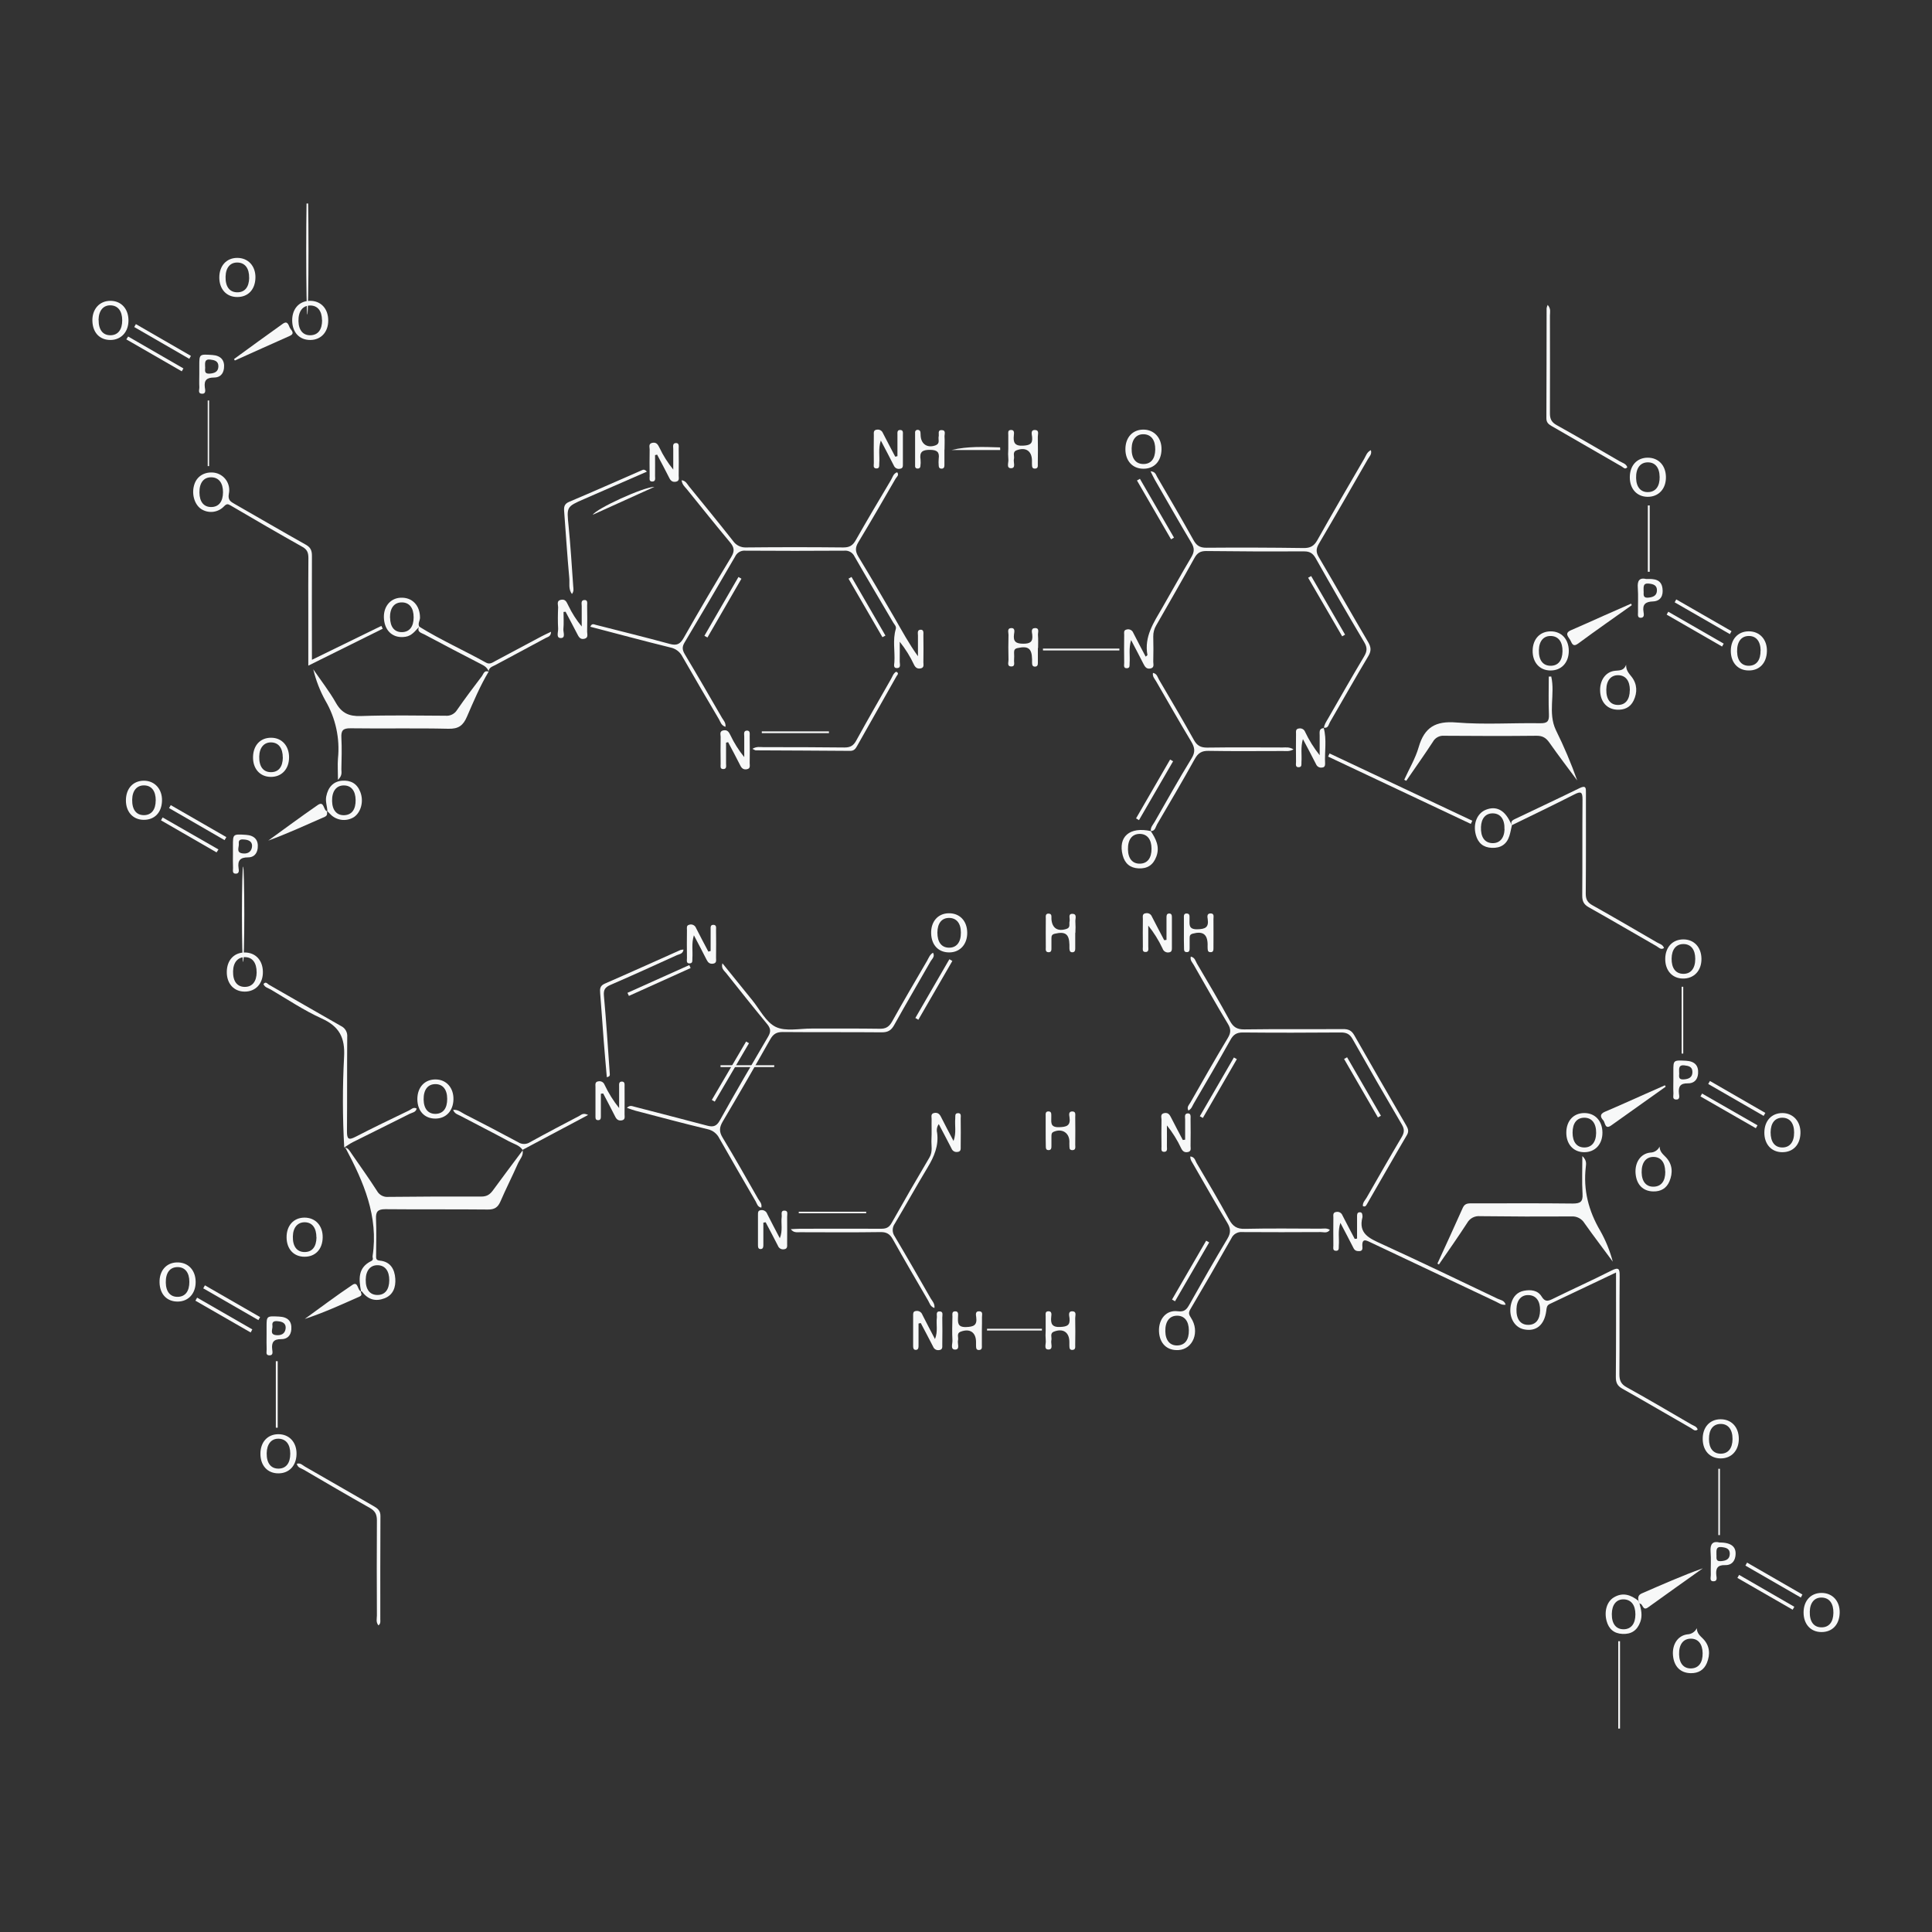 <svg width="921" height="921" viewBox="0 0 921 921" fill="none" xmlns="http://www.w3.org/2000/svg">
<rect x="0" y="0" width="921" height="921" fill="#333333" stroke="none"/>
<g clip-path="url(#clip0_1187_7841)">
<path d="M172.124 615.62C171.028 609.864 170.484 604.294 177.044 601.113C177.318 600.995 177.537 600.778 177.657 600.505C177.778 600.233 177.791 599.925 177.695 599.643C177.613 599.353 177.588 599.05 177.624 598.752C180.485 579.861 173.354 563.456 164.807 547.416C164.691 547.203 164.343 547.122 164.094 546.98C166.099 547.14 166.768 548.815 167.739 550.161C171.768 555.997 175.886 561.745 179.727 567.733C180.255 568.683 181.049 569.458 182.012 569.961C182.975 570.465 184.065 570.675 185.146 570.567C199.933 570.415 214.729 570.335 229.524 570.406C232.091 570.406 233.571 569.399 234.979 567.466C239.667 561.023 244.489 554.67 249.24 548.281L249.079 548.165C249.775 550.785 247.823 552.576 246.904 554.643C244.231 560.711 241.2 566.646 238.571 572.741C237.35 575.566 235.737 576.626 232.563 576.591C216.279 576.421 199.986 576.59 183.702 576.43C180.137 576.43 179.103 577.535 179.246 580.966C179.487 586.731 179.317 592.55 179.299 598.279C179.299 599.616 179.023 600.783 181.082 600.953C186.127 601.443 188.132 605.034 188.435 609.507C188.72 613.544 187.49 617.313 183.283 618.926C179.077 620.539 175.44 619.559 172.695 615.834C172.543 615.638 172.222 615.566 171.991 615.442L172.124 615.62ZM174.344 609.953C174.255 614.675 176.287 617.349 179.968 617.322C183.533 617.322 185.539 614.764 185.565 610.318C185.592 605.871 183.587 603.243 180.119 603.136C176.652 603.029 174.424 605.551 174.344 609.953Z" fill="#F7F8F8"/>
<path d="M345.847 346.495C343.762 345.782 343.468 344.178 342.763 342.93C336.899 332.986 331.043 323.032 325.312 313.008C324.753 311.905 323.953 310.942 322.969 310.192C321.986 309.442 320.846 308.924 319.634 308.677C306.906 305.54 294.25 302.128 281.406 298.777C282.137 296.995 283.126 297.645 284.08 297.886C295.819 300.889 307.584 303.767 319.278 306.957C322.558 307.848 324.18 307.153 325.882 304.168C333.268 291.17 340.844 278.279 348.61 265.495C350.33 262.661 349.983 260.888 348.022 258.536C341.097 250.222 334.332 241.766 327.522 233.336C326.542 232.115 325.178 231.09 324.928 228.934C326.934 229.166 327.602 230.796 328.494 231.901C335.526 240.509 342.558 249.126 349.439 257.859C350.132 258.877 351.076 259.698 352.18 260.243C353.284 260.788 354.511 261.038 355.741 260.969C371.19 260.808 386.618 260.808 402.026 260.969C404.958 260.969 406.482 260.077 407.926 257.547C413.399 247.887 419.085 238.344 424.754 228.8C425.53 227.481 425.868 225.717 427.695 225.129C428.783 226.546 427.41 227.348 426.92 228.203C421.064 238.326 415.235 248.467 409.165 258.5C407.632 261.022 407.695 262.858 409.165 265.326C415.083 275.074 420.85 284.93 426.555 294.776C430.013 300.746 433.257 306.833 437.598 312.83C437.598 309.568 437.598 306.307 437.598 303.028C437.598 301.949 437.116 300.274 438.819 300.185C440.521 300.096 440.174 301.807 440.182 302.858C440.254 307.162 440.245 311.457 440.182 315.761C440.182 316.831 440.646 318.274 438.908 318.622C437.411 318.925 436.448 318.345 435.744 316.928C433.917 312.998 431.621 309.303 428.907 305.924C428.907 309.096 428.97 312.268 428.907 315.431C428.907 316.581 429.629 318.532 427.508 318.488C425.726 318.488 426.296 316.706 426.358 315.672C426.697 310.415 425.467 305.086 427.027 299.873C427.41 298.599 426.35 297.699 425.77 296.719C419.629 286.248 413.399 275.823 407.365 265.299C406.942 264.382 406.243 263.62 405.366 263.12C404.488 262.619 403.476 262.406 402.472 262.51C386.743 262.617 371.018 262.617 355.295 262.51C354.291 262.415 353.282 262.636 352.409 263.142C351.536 263.649 350.844 264.416 350.429 265.335C342.484 279.04 334.448 292.703 326.319 306.325C325.053 308.445 325.276 309.889 326.47 311.921C332.478 321.954 338.334 332.077 344.189 342.218C344.885 343.403 346.07 344.463 345.847 346.495Z" fill="#F7F8F8"/>
<path d="M631.126 347.029C631.277 345.336 632.276 344.008 633.078 342.574C638.773 332.701 644.388 322.765 650.244 312.99C651.715 310.522 651.893 308.766 650.369 306.191C642.508 292.95 634.801 279.622 627.249 266.208C625.921 263.864 624.512 262.84 621.723 262.849C606.155 262.926 590.578 262.869 574.992 262.679C572.247 262.679 570.749 263.57 569.43 265.95C563.485 276.705 557.353 287.336 551.23 298.029C550.232 299.666 549.724 301.556 549.768 303.473C549.875 307.474 549.857 311.493 549.768 315.485C549.768 316.661 550.419 318.301 548.369 318.684C546.479 319.04 545.775 317.793 545.071 316.43C543.288 312.865 541.408 309.363 539.197 305.113C537.994 309.212 538.752 312.678 538.493 316.055C538.413 317.018 538.796 318.417 537.334 318.541C535.374 318.702 535.926 317 535.908 315.984C535.837 311.529 535.846 307.073 535.908 302.618C535.908 301.727 535.534 300.426 537.022 300.114C537.66 299.914 538.35 299.966 538.95 300.26C539.55 300.553 540.015 301.065 540.249 301.691C542.139 305.478 544.144 309.194 546.158 313.026C546.64 312.571 547.05 312.366 546.987 312.223C545.374 303.509 549.982 296.772 554.011 289.813C558.69 281.74 563.164 273.559 567.942 265.549C569.403 263.089 569.466 261.245 567.942 258.741C562.006 248.832 556.355 238.78 550.552 228.774C549.866 227.579 549.305 226.314 548.476 224.666C550.846 224.835 551.034 226.368 551.613 227.339C557.424 237.319 563.271 247.281 568.895 257.377C570.357 260.051 571.944 261.129 575.081 261.111C590.53 260.986 605.959 261.034 621.366 261.253C624.593 261.298 626.393 260.362 627.998 257.475C635.315 244.43 642.864 231.518 650.387 218.597C651.171 217.243 651.59 215.55 653.489 214.588C654.13 216.512 652.776 217.644 652.08 218.865C644.335 232.347 636.607 245.838 628.71 259.231C627.338 261.565 627.284 263.276 628.71 265.638C636.598 279.004 644.246 292.566 652.143 305.968C653.578 308.41 653.836 310.21 652.285 312.785C646.046 323.202 640.101 333.788 633.987 344.267C633.327 345.39 633.194 347.377 631.01 346.851L631.126 347.029Z" fill="#F7F8F8"/>
<path d="M685.229 602.352C689.275 593.503 693.375 584.681 697.314 575.788C698.357 573.418 700.193 573.659 702.11 573.659C717.966 573.659 733.831 573.543 749.696 573.739C753.315 573.739 754.643 572.955 754.411 569.132C754.073 563.474 754.322 557.771 754.322 551.114C756.524 553.199 756.105 554.91 755.962 556.309C754.688 567.27 757.281 577.241 762.843 586.713C765.46 591.346 767.47 596.297 768.824 601.443C764.367 595.348 759.723 589.324 755.356 583.131C754.718 582.066 753.797 581.2 752.695 580.627C751.594 580.054 750.355 579.798 749.117 579.887C734.589 579.983 720.061 579.941 705.532 579.763C704.305 579.645 703.07 579.89 701.98 580.466C700.891 581.043 699.994 581.926 699.4 583.006C695.06 589.698 690.487 596.203 685.941 602.779L685.229 602.352Z" fill="#F7F8F8"/>
<path d="M232.946 320.172C228.828 327.016 225.762 334.385 222.589 341.674C220.806 345.835 218.587 347.519 213.792 347.404C198.23 347.038 182.659 347.404 167.096 347.181C163.478 347.127 162.56 348.268 162.738 351.636C163.005 356.662 162.854 361.706 162.738 366.74C162.738 368.112 163.3 369.654 161.107 371.757C161.107 367.792 160.866 364.691 161.107 361.634C162.101 352.025 160.006 342.349 155.126 334.011C152.526 329.316 150.58 324.289 149.342 319.067C152.978 324.414 156.989 329.493 160.162 335.107C162.925 339.972 166.401 341.514 171.918 341.344C185.386 340.872 198.889 341.112 212.375 341.193C213.455 341.296 214.543 341.094 215.515 340.611C216.487 340.127 217.304 339.381 217.874 338.457C221.662 332.977 225.682 327.657 229.71 322.346C230.477 321.322 230.833 319.308 232.946 320.217V320.172Z" fill="#F7F8F8"/>
<path d="M739.491 322.507C741.425 330.901 737.78 339.821 741.701 348.045C745.563 355.839 748.959 363.855 751.871 372.051C747.415 366.054 742.887 360.119 738.6 354.015C737.004 351.743 735.373 350.718 732.459 350.745C717.788 350.906 703.108 350.852 688.428 350.745C687.355 350.654 686.278 350.877 685.329 351.386C684.379 351.895 683.598 352.67 683.081 353.614C678.972 359.906 674.622 366.027 670.371 372.22L669.408 371.712C671.752 366.535 674.756 361.536 676.307 356.136C679.043 346.717 684.329 343.599 694.267 344.418C707.52 345.506 720.925 344.561 734.268 344.775C737.7 344.828 738.52 343.777 738.386 340.533C738.127 334.536 738.314 328.521 738.314 322.516L739.491 322.507Z" fill="#F7F8F8"/>
<path d="M344.385 459.208C349.1 465.036 353.788 470.89 358.53 476.7C362.185 481.155 365.09 487.268 369.814 489.541C374.538 491.813 381.125 490.298 386.891 490.325C397.721 490.378 408.559 490.236 419.388 490.414C422.329 490.467 423.845 489.469 425.297 486.929C430.699 477.226 436.323 467.647 441.92 458.058C442.705 456.704 443.213 455.064 444.781 454.164C445.815 456.044 444.318 457.069 443.649 458.237C437.856 468.404 431.911 478.482 426.233 488.703C424.798 491.278 423.167 492.142 420.271 492.116C404.539 491.973 388.808 492.116 373.085 491.973C370.144 491.973 368.629 492.935 367.194 495.439C359.766 508.592 352.211 521.661 344.528 534.647C342.906 537.401 342.745 539.45 344.457 542.266C350.277 551.899 355.821 561.7 361.391 571.476C362.069 572.67 363.37 573.721 362.924 575.708C361.142 575.37 360.848 573.819 360.25 572.723C354.439 562.743 348.663 552.754 342.941 542.711C342.403 541.597 341.617 540.621 340.644 539.857C339.671 539.092 338.536 538.56 337.326 538.301C325.819 535.556 314.393 532.473 302.949 529.488C301.719 529.167 300.524 528.686 298.84 528.124C300.239 526.725 301.273 527.278 302.334 527.554C313.921 530.575 325.508 533.533 337.094 536.599C339.768 537.311 341.497 537.08 343.093 534.21C350.589 520.755 358.334 507.478 366.169 494.174C367.63 491.706 367.381 490.191 365.598 488.052C358.958 480.033 352.541 471.906 346.079 463.788C345.089 462.603 343.69 461.605 344.385 459.208Z" fill="#F7F8F8"/>
<path d="M649.692 574.96C649.505 573.302 650.789 572.144 651.529 570.852C657.037 561.219 662.545 551.578 668.205 542.034C669.488 539.878 669.586 538.301 668.258 536.055C660.302 522.534 652.47 508.945 644.764 495.288C643.391 492.846 641.769 492.178 639.113 492.196C623.542 492.321 607.971 492.347 592.4 492.196C589.414 492.196 587.943 493.23 586.535 495.76C580.822 505.963 574.948 516.041 569.021 526.146C568.379 527.242 568.058 528.615 566.525 529.399C565.572 527.732 566.864 526.645 567.488 525.558C573.362 515.284 579.191 504.974 585.314 494.816C586.802 492.321 586.883 490.565 585.314 488.026C579.734 478.776 574.44 469.366 569.074 459.983C568.406 458.816 567.212 457.747 567.657 456.018C569.672 456.454 569.894 458.156 570.581 459.324C575.929 468.386 581.276 477.439 586.294 486.653C587.917 489.621 589.681 490.77 593.175 490.726C608.889 490.503 624.611 490.681 640.334 490.574C642.847 490.574 644.327 491.26 645.61 493.533C653.712 507.79 661.975 522.047 670.21 536.242C671.102 537.81 671.85 539.12 670.683 541.09C664.221 552.059 657.937 563.126 651.564 574.14C651.243 574.639 650.94 575.494 649.692 574.96Z" fill="#F7F8F8"/>
<path d="M445.459 623.542C443.445 622.864 443.186 621.261 442.491 620.067C436.831 610.336 431.136 600.632 425.645 590.812C424.246 588.317 422.722 587.301 419.763 587.346C406.999 587.533 394.236 587.435 381.437 587.408C379.931 587.408 378.309 587.747 376.98 585.956C378.478 585.885 379.975 585.76 381.437 585.751C394.352 585.751 407.285 585.689 420.173 585.751C422.535 585.751 423.863 585.1 425.057 582.98C430.94 572.524 436.944 562.128 443.07 551.792C444.755 548.958 443.881 546.053 444.033 543.175C444.211 539.922 444.033 536.652 444.104 533.373C444.104 532.321 443.605 530.86 445.397 530.557C446.939 530.29 447.839 530.967 448.534 532.339C450.37 536.037 452.322 539.673 454.559 543.923C455.985 539.994 455.067 536.51 455.379 533.159C455.468 532.197 455.058 530.789 456.502 530.655C458.436 530.477 457.964 532.161 457.973 533.195C458.044 537.65 458.026 542.106 457.973 546.561C457.973 547.702 458.178 549.011 456.369 549.145C455.788 549.229 455.196 549.11 454.691 548.811C454.187 548.511 453.801 548.047 453.597 547.497C451.68 543.718 449.675 539.985 447.518 535.868C447.095 536.461 446.805 537.138 446.67 537.853C446.535 538.569 446.556 539.305 446.734 540.011C447.562 546.169 445.316 551.364 442.224 556.497C436.876 565.363 431.84 574.434 426.537 583.345C425.902 584.231 425.561 585.294 425.561 586.384C425.561 587.473 425.902 588.536 426.537 589.422C432.366 599.224 438.026 609.124 443.703 619.015C444.514 620.343 445.682 621.412 445.459 623.542Z" fill="#F7F8F8"/>
<path d="M770.374 606.611C759.313 611.869 749.054 616.761 738.777 621.617C737.289 622.312 737.306 623.515 737.119 624.887C736.228 631.722 732.235 634.939 726.424 633.7C721.495 632.649 718.812 627.017 720.461 621.163C721.352 618.044 723.331 615.914 726.513 615.308C729.695 614.702 733.046 615.041 734.882 618.035C736.477 620.646 737.85 620.361 740.167 619.211C749.455 614.631 758.885 610.398 768.145 605.711C771.844 603.831 772.129 605.016 772.103 608.384C771.969 623.961 772.103 639.528 771.978 655.104C771.978 658.089 772.736 659.845 775.49 661.342C785.856 667.071 796.052 673.113 806.302 679.056C807.407 679.698 808.842 679.947 809.297 681.489C807.951 682.523 807.069 681.338 806.142 680.803C795.214 674.565 784.349 668.158 773.377 661.992C770.962 660.638 770.267 659.061 770.284 656.378C770.436 640.107 770.374 623.8 770.374 606.611ZM734.169 624.7C734.249 620.245 732.306 617.572 728.821 617.385C725.256 617.188 723.028 619.683 722.912 624.05C722.778 628.799 724.757 631.508 728.402 631.57C732.048 631.633 734.098 629.138 734.169 624.7Z" fill="#F7F8F8"/>
<path d="M146.972 317.321V291.898C146.972 283.299 146.909 274.691 147.016 266.057C147.016 263.633 146.544 262.02 144.191 260.71C132.693 254.259 121.293 247.629 109.929 240.955C108.566 240.153 108.022 240.144 106.828 241.338C105.45 242.807 103.598 243.744 101.598 243.983C99.598 244.223 97.577 243.75 95.891 242.648C92.531 240.384 91.141 235.038 92.763 230.582C94.118 226.84 97.719 224.79 102.023 225.307C103.171 225.463 104.274 225.854 105.262 226.457C106.251 227.059 107.104 227.86 107.768 228.808C108.432 229.757 108.893 230.832 109.12 231.967C109.348 233.102 109.338 234.272 109.092 235.403C108.539 238.451 109.983 239.155 111.89 240.268C123.21 246.729 134.458 253.314 145.822 259.685C148.122 260.977 148.719 262.528 148.701 265.032C148.612 281.321 148.701 297.61 148.701 314.531L181.804 298.367L182.446 299.713L146.972 317.321ZM95.071 234.806C95.125 239.262 97.184 241.748 100.749 241.703C104.314 241.659 106.293 239.101 106.311 234.664C106.329 230.226 104.296 227.606 100.811 227.535C97.139 227.428 95.018 230.128 95.071 234.806Z" fill="#F7F8F8"/>
<path d="M567.426 551.284C569.591 551.542 569.761 553.28 570.429 554.411C575.67 563.322 580.973 572.233 585.92 581.34C587.703 584.61 589.655 585.92 593.478 585.795C605.484 585.519 617.49 585.68 629.496 585.715C630.931 585.715 632.428 585.332 633.952 586.268C632.776 588.05 631.029 587.328 629.612 587.337C617.133 587.39 604.709 587.435 592.257 587.337C591.177 587.222 590.089 587.449 589.145 587.986C588.201 588.523 587.45 589.344 586.999 590.331C580.599 601.66 574.084 612.926 567.452 624.13C566.436 625.849 566.739 626.669 567.755 628.22C572.078 634.787 568.771 643.137 561.855 643.582C556.373 643.939 552.746 640.49 552.505 634.671C552.265 628.853 555.963 624.361 561.418 625.083C564.841 625.538 565.795 624.023 567.14 621.635C573.014 611.2 578.959 600.783 585.118 590.509C586.802 587.702 586.695 585.644 585.047 582.899C579.547 573.783 574.351 564.498 569.003 555.276C568.388 554.099 567.345 552.994 567.426 551.284ZM566.739 634.154C566.686 629.699 564.609 627.177 561.071 627.204C557.532 627.231 555.411 629.949 555.518 634.68C555.625 639.064 557.782 641.542 561.374 641.381C564.966 641.221 566.802 638.592 566.739 634.128V634.154Z" fill="#F7F8F8"/>
<path d="M646.921 590.456C646.921 586.892 646.921 583.389 646.921 579.861C646.921 578.97 646.921 577.945 648.16 577.891C649.399 577.838 649.434 578.854 649.505 579.745C649.532 579.889 649.532 580.037 649.505 580.182C647.411 588.112 652.812 590.34 658.597 592.986C677.145 601.478 695.514 610.327 713.92 619.104C715.257 619.746 717.146 619.826 717.752 621.947C715.89 622.285 714.588 621.198 713.216 620.548C693.417 611.227 673.636 601.876 653.873 592.496C651.368 591.311 649.051 589.823 649.479 594.581C649.559 595.473 649.318 596.364 648.097 596.417C646.876 596.471 645.869 596.283 645.218 594.956C643.311 591.133 641.27 587.373 638.979 582.953C637.669 586.909 638.507 590.376 638.222 593.735C638.124 594.813 638.578 596.408 636.697 596.257C635.173 596.123 635.646 594.688 635.628 593.771C635.574 589.315 635.583 584.86 635.628 580.404C635.628 579.317 635.254 577.927 637.107 577.731C637.687 577.63 638.283 577.732 638.796 578.019C639.309 578.307 639.707 578.762 639.924 579.308C641.84 583.095 643.837 586.829 645.807 590.589L646.921 590.456Z" fill="#F7F8F8"/>
<path d="M720.764 393.473C719.739 391.459 721.325 390.853 722.627 390.229C732.752 385.382 742.939 380.65 753.02 375.696C756.175 374.154 756.032 375.82 756.024 378.039C756.024 394.079 756.077 410.029 755.943 426.024C755.943 428.76 756.772 430.23 759.143 431.558C769.464 437.332 779.643 443.311 789.911 449.263C791.132 449.976 792.736 450.279 793.253 451.937C791.702 452.979 790.722 451.616 789.688 451.046C778.903 444.87 768.19 438.571 757.352 432.484C754.954 431.13 754.241 429.553 754.268 426.871C754.401 411.615 754.268 396.36 754.393 381.104C754.393 377.54 753.671 377.103 750.542 378.69C740.684 383.706 730.702 388.491 720.764 393.357V393.473Z" fill="#F7F8F8"/>
<path d="M164.093 546.989C163.289 532.627 163.265 518.233 164.022 503.869C164.539 494.575 161.74 489.318 153.326 485.504C144.912 481.69 137.042 476.397 128.993 471.674C127.808 470.979 126.186 470.694 125.598 469.117C126.703 467.664 127.505 469.019 128.2 469.42C139.645 475.942 151.044 482.572 162.506 489.077C163.494 489.535 164.316 490.289 164.857 491.234C165.398 492.179 165.633 493.268 165.528 494.352C165.403 509.331 165.528 524.31 165.403 539.29C165.403 542.979 166.081 543.683 169.512 541.909C177.926 537.552 186.447 533.48 195.012 529.354C196.091 528.837 197.08 527.572 198.631 528.463C198.212 530.307 196.465 530.37 195.262 530.976C186.277 535.52 177.231 539.949 168.228 544.458C166.794 545.18 165.474 546.151 164.102 547.015L164.093 546.989Z" fill="#F7F8F8"/>
<path d="M548.644 396.208C548.341 394.381 549.651 393.17 550.427 391.806C556.229 381.666 561.934 371.454 568.039 361.509C569.911 358.462 569.563 356.35 567.887 353.552C562.183 344.044 556.684 334.403 551.14 324.797C550.454 323.594 549.277 322.507 549.634 320.769C551.586 321.17 551.826 322.836 552.512 324.013C558.128 333.574 563.778 343.135 569.18 352.821C570.677 355.495 572.433 356.386 575.419 356.386C587.425 356.216 599.484 356.305 611.445 356.332C612.969 356.332 614.583 356.002 616.641 357.223C614.672 358.337 613.076 358.007 611.623 358.016C599.769 358.016 587.906 358.159 576.052 357.945C572.763 357.892 571.096 359.041 569.545 361.839C563.725 372.309 557.655 382.637 551.586 392.965C550.846 394.221 550.694 396.333 548.457 396.155L548.644 396.208Z" fill="#F7F8F8"/>
<path d="M180.422 774.839C179.094 773.271 179.673 771.604 179.673 770.107C179.62 754.959 179.557 739.882 179.673 724.769C179.673 721.855 178.782 720.233 176.251 718.816C165.68 712.855 155.207 706.716 144.734 700.594C143.549 699.899 141.882 699.703 141.508 697.796C143.219 697.217 144.271 698.518 145.394 699.159C156.321 705.397 167.186 711.723 178.096 717.97C179.985 719.057 181.376 720.073 181.358 722.657C181.251 739.106 181.304 755.556 181.295 771.996C181.331 772.968 181.492 774.028 180.422 774.839Z" fill="#F7F8F8"/>
<path d="M737.787 145.341C739.445 147.23 738.856 148.906 738.865 150.456C738.865 166.006 738.954 181.546 738.865 197.095C738.865 199.769 739.659 201.319 742.074 202.656C752.146 208.261 762.102 214.088 772.075 219.881C773.394 220.656 775.141 220.994 775.756 222.741C774.615 224.06 773.787 222.741 773.082 222.376C761.914 215.978 750.8 209.49 739.641 203.083C738.126 202.192 737.163 201.355 737.172 199.368C737.261 181.902 737.243 164.428 737.279 146.954C737.384 146.398 737.555 145.857 737.787 145.341Z" fill="#F7F8F8"/>
<path d="M358.691 356.974C360.741 355.726 362.381 356.172 363.941 356.172C376.838 356.172 389.789 356.172 402.641 356.332C405.387 356.332 406.857 355.441 408.167 353.053C413.578 343.189 419.202 333.449 424.781 323.647C425.477 322.426 425.869 320.974 427.206 320.217C428.837 320.903 427.696 321.785 427.375 322.364C421.148 333.455 414.888 344.531 408.595 355.593C407.855 356.911 407.142 357.963 405.28 357.945C390.297 357.811 375.323 357.785 360.349 357.696C359.984 357.731 359.618 357.411 358.691 356.974Z" fill="#F7F8F8"/>
<path d="M289.268 513.493C288.76 507.531 288.216 501.624 287.762 495.671C287.182 488.284 286.719 480.897 286.113 473.51C285.943 471.46 285.943 469.945 288.305 468.912C300.374 463.663 312.371 458.219 324.394 452.872C324.863 452.751 325.345 452.682 325.829 452.667C325.571 454.806 323.788 454.833 322.656 455.341C312.148 460.135 301.639 464.92 291.051 469.5C288.502 470.605 287.619 471.754 287.895 474.722C289.036 487.108 289.803 499.53 290.694 511.951C290.73 512.539 290.81 513.225 289.268 513.493Z" fill="#F7F8F8"/>
<path d="M781.087 763.157C780.775 761.606 780.864 760.377 782.655 759.592C792.246 755.431 801.783 751.172 811.747 747.625C803.03 753.863 794.278 760.002 785.614 766.276C782.941 768.183 783.279 764.244 781.577 764.493C781.408 764.057 781.247 763.611 781.087 763.157Z" fill="#F7F8F8"/>
<path d="M777.886 288.494C769.357 294.571 760.764 300.55 752.342 306.77C749.793 308.65 749.374 306.663 748.625 305.255C747.787 303.66 745.497 301.878 748.946 300.408C754.222 298.153 759.445 295.756 764.704 293.422L777.539 287.772L777.886 288.494Z" fill="#F7F8F8"/>
<path d="M308.378 224.835L278.519 237.863C269.963 241.587 270.141 241.569 271.05 250.748C272.004 260.309 272.574 269.915 273.26 279.503C273.341 280.626 273.679 281.847 272.645 283.165C270.863 280.795 271.611 278.06 271.389 275.654C270.426 265.05 269.74 254.419 268.938 243.797C268.777 241.775 268.938 240.233 271.255 239.253C282.842 234.361 294.286 229.264 305.793 224.247C306.435 223.971 307.094 223.445 308.378 224.835Z" fill="#F7F8F8"/>
<path d="M794.047 518.037C785.395 524.198 776.741 530.352 768.083 536.501C765.017 538.666 765.284 535.119 764.277 534.041C762.931 532.598 762.495 531.083 765.044 529.996C771.577 527.233 778.039 524.284 784.528 521.414L793.69 517.369L794.047 518.037Z" fill="#F7F8F8"/>
<path d="M363.897 582.855C363.897 586.419 363.897 589.983 363.897 593.485C363.897 594.377 363.835 595.392 362.622 595.437C361.41 595.481 361.33 594.439 361.33 593.566C361.33 588.671 361.33 583.778 361.33 578.889C361.33 577.998 361.33 577.107 362.587 576.911C363.24 576.772 363.921 576.877 364.502 577.205C365.083 577.534 365.524 578.063 365.742 578.693C367.578 582.4 369.539 586.054 371.749 590.277C373.247 586.588 372.231 583.247 372.641 580.057C372.783 578.916 371.972 576.947 374.147 577.116C375.832 577.241 375.217 578.97 375.234 580.021C375.306 584.325 375.234 588.62 375.234 592.924C375.234 594.047 375.493 595.392 373.675 595.544C373.094 595.635 372.5 595.524 371.991 595.23C371.482 594.937 371.088 594.479 370.876 593.931C368.968 590.144 366.954 586.401 364.984 582.65L363.897 582.855Z" fill="#F7F8F8"/>
<path d="M630.993 346.905C632.589 352.563 631.376 358.337 631.688 364.049C631.688 364.94 631.466 365.831 630.262 365.885C629.686 365.999 629.088 365.912 628.569 365.638C628.05 365.364 627.64 364.919 627.41 364.379C625.503 360.565 623.471 356.814 621.109 352.314C619.932 356.404 620.672 359.87 620.414 363.238C620.342 364.2 620.734 365.591 619.282 365.724C617.312 365.911 617.847 364.218 617.829 363.194C617.766 358.738 617.775 354.283 617.829 349.872C617.829 348.776 617.499 347.404 619.344 347.252C619.925 347.16 620.519 347.27 621.029 347.563C621.538 347.857 621.931 348.316 622.143 348.865C624.016 352.84 626.349 356.581 629.095 360.012C629.095 356.885 629.095 353.775 629.095 350.638C629.095 349.07 628.649 347.208 631.136 347.074L630.993 346.905Z" fill="#F7F8F8"/>
<path d="M346.116 354.033C346.116 357.357 346.116 360.69 346.116 364.013C346.116 365.074 346.552 366.687 344.681 366.624C343.139 366.562 343.549 365.127 343.54 364.2C343.486 359.897 343.46 355.601 343.54 351.298C343.54 350.148 342.836 348.491 344.957 348.152C346.873 347.831 347.506 349.106 348.201 350.478C349.965 354.211 352.176 357.715 354.788 360.912C354.788 357.651 354.788 354.39 354.788 351.11C354.788 350.032 354.307 348.357 356.027 348.277C357.747 348.197 357.364 349.908 357.382 350.95C357.447 355.245 357.447 359.543 357.382 363.844C357.382 364.913 357.836 366.357 356.098 366.696C354.583 366.99 353.638 366.393 352.943 364.985C351.062 361.224 349.057 357.517 347.096 353.793L346.116 354.033Z" fill="#F7F8F8"/>
<path d="M556.079 448.043C556.079 444.478 556.079 440.976 556.079 437.439C556.079 436.547 556.079 435.523 557.327 435.478C558.575 435.434 558.655 436.459 558.655 437.341C558.655 442.236 558.655 447.131 558.655 452.026C558.655 452.917 558.566 453.808 557.363 453.986C556.711 454.137 556.025 454.037 555.443 453.707C554.86 453.377 554.423 452.841 554.217 452.204C552.387 448.291 550.095 444.611 547.389 441.244C547.389 444.576 547.389 447.909 547.389 451.233C547.389 452.302 547.817 453.906 545.936 453.826C544.403 453.746 544.822 452.302 544.813 451.384C544.76 446.929 544.76 442.473 544.813 438.018C544.813 436.94 544.403 435.523 546.257 435.345C546.836 435.232 547.437 435.326 547.954 435.609C548.472 435.892 548.874 436.347 549.092 436.895C551.017 440.691 553.013 444.434 554.983 448.194L556.079 448.043Z" fill="#F7F8F8"/>
<path d="M427.82 217.448C427.82 214.053 427.82 210.658 427.82 207.263C427.82 206.301 427.588 204.928 429.157 204.973C430.726 205.017 430.405 206.389 430.414 207.343C430.414 211.932 430.414 216.53 430.414 221.128C430.414 222.126 430.538 223.311 429.023 223.454C428.449 223.591 427.845 223.521 427.317 223.257C426.789 222.993 426.371 222.552 426.135 222.01C424.228 218.178 422.187 214.418 419.896 209.989C418.604 213.973 419.433 217.448 419.148 220.816C419.059 221.894 419.486 223.49 417.588 223.302C416.091 223.133 416.572 221.698 416.563 220.781C416.501 216.325 416.509 211.87 416.563 207.414C416.563 206.309 416.26 204.955 418.114 204.812C418.696 204.729 419.289 204.846 419.795 205.146C420.301 205.446 420.689 205.91 420.895 206.461C422.811 210.23 424.807 213.964 426.768 217.706L427.82 217.448Z" fill="#F7F8F8"/>
<path d="M286.443 521.388C286.443 524.872 286.443 528.365 286.443 531.849C286.443 532.865 286.523 534.112 284.955 533.979C283.698 533.872 283.876 532.758 283.867 531.929C283.831 527.331 283.831 522.733 283.867 518.135C283.867 517.048 283.502 515.649 285.356 515.462C285.937 515.362 286.535 515.467 287.048 515.757C287.562 516.048 287.959 516.507 288.172 517.057C290.046 521.041 292.386 524.789 295.142 528.222C295.142 524.792 295.142 521.37 295.142 517.948C295.142 516.986 294.901 515.605 296.435 515.596C297.968 515.587 297.727 516.95 297.736 517.913C297.736 522.368 297.789 526.823 297.736 531.279C297.736 532.348 298.164 533.783 296.399 534.086C294.866 534.353 293.957 533.703 293.27 532.304C291.425 528.597 289.464 524.943 287.548 521.272L286.443 521.388Z" fill="#F7F8F8"/>
<path d="M338.762 453.345C338.762 449.95 338.762 446.555 338.762 443.16C338.762 442.197 338.539 440.825 340.107 440.878C341.676 440.932 341.337 442.304 341.346 443.258C341.4 447.701 341.4 452.156 341.346 456.624C341.346 457.711 341.747 459.119 339.947 459.386C338.369 459.627 337.523 458.887 336.854 457.542C335.009 453.844 333.057 450.208 330.784 445.851C329.545 449.914 330.33 453.38 330.062 456.758C329.982 457.72 330.374 459.119 328.922 459.252C326.952 459.431 327.496 457.729 327.478 456.704C327.406 452.249 327.424 447.793 327.478 443.338C327.478 442.402 327.103 441.146 328.583 440.825C329.219 440.62 329.91 440.669 330.511 440.961C331.112 441.254 331.577 441.766 331.809 442.393C333.699 446.171 335.713 449.896 337.674 453.639L338.762 453.345Z" fill="#F7F8F8"/>
<path d="M268.644 291.72C268.644 294.447 268.822 297.182 268.572 299.882C268.43 301.397 269.811 304.257 267.217 304.159C265.007 304.079 266.148 301.263 266.068 299.704C265.881 296.309 265.916 292.887 266.068 289.483C266.068 288.209 265.176 286.338 267.44 285.919C269.704 285.5 270.114 287.149 270.89 288.592C272.603 292.199 274.759 295.578 277.307 298.652C277.307 295.4 277.307 292.147 277.307 288.895C277.307 287.826 276.817 286.151 278.51 286.035C280.346 285.91 279.874 287.639 279.892 288.708C279.963 292.86 279.981 297.013 279.892 301.183C279.892 302.359 280.569 304.008 278.644 304.498C276.549 305.033 275.845 303.544 275.079 302.03C273.296 298.537 271.433 295.088 269.615 291.622L268.644 291.72Z" fill="#F7F8F8"/>
<path d="M437.875 630.929C437.875 634.493 437.875 638.013 437.875 641.55C437.875 642.442 437.812 643.457 436.6 643.502C435.388 643.546 435.308 642.504 435.299 641.631C435.299 636.736 435.299 631.841 435.299 626.946C435.299 626.055 435.299 625.164 436.556 624.976C437.208 624.838 437.89 624.942 438.471 625.27C439.052 625.599 439.493 626.128 439.711 626.759C441.547 630.466 443.508 634.11 445.718 638.343C447.207 634.645 446.2 631.303 446.609 628.113C446.743 626.972 445.932 624.994 448.116 625.172C449.791 625.297 449.176 627.035 449.194 628.077C449.274 632.381 449.248 636.685 449.194 640.98C449.194 642.103 449.444 643.449 447.625 643.6C447.045 643.693 446.45 643.582 445.941 643.287C445.433 642.991 445.042 642.529 444.836 641.978C442.92 638.2 440.905 634.458 438.935 630.706L437.875 630.929Z" fill="#F7F8F8"/>
<path d="M312.272 216.958C312.272 220.281 312.317 223.614 312.272 226.929C312.272 227.998 312.709 229.602 310.838 229.549C309.296 229.495 309.706 228.052 309.697 227.125C309.643 222.83 309.616 218.526 309.697 214.222C309.697 213.073 308.993 211.424 311.105 211.077C313.021 210.756 313.663 212.03 314.358 213.402C316.121 217.135 318.333 220.639 320.945 223.837C320.945 220.576 320.945 217.314 320.945 214.035C320.945 212.966 320.464 211.282 322.184 211.201C323.904 211.121 323.521 212.832 323.539 213.875C323.598 218.176 323.598 222.477 323.539 226.778C323.539 227.847 323.993 229.29 322.255 229.629C320.749 229.923 319.804 229.335 319.1 227.927C317.219 224.158 315.214 220.46 313.253 216.726L312.272 216.958Z" fill="#F7F8F8"/>
<path d="M564.965 543.291C564.965 540.056 564.965 536.83 564.965 533.605C564.965 532.535 564.483 530.851 566.186 530.762C567.888 530.673 567.532 532.384 567.55 533.435C567.615 537.73 567.615 542.031 567.55 546.338C567.55 547.408 568.013 548.842 566.275 549.19C564.769 549.493 563.824 548.904 563.12 547.488C561.287 543.561 558.989 539.869 556.274 536.492C556.274 539.815 556.319 543.139 556.274 546.463C556.274 547.523 556.72 549.136 554.848 549.092C553.306 549.038 553.716 547.595 553.699 546.668C553.645 542.364 553.618 538.069 553.699 533.765C553.699 532.615 552.995 530.967 555.107 530.61C557.023 530.29 557.665 531.564 558.36 532.927C560.143 536.492 562.023 539.949 563.859 543.451L564.965 543.291Z" fill="#F7F8F8"/>
<path d="M775.188 316.902C775.081 319.575 776.524 321.01 777.861 322.712C780.491 326.142 780.607 330.108 778.753 333.984C777.148 337.263 774.296 338.519 770.731 338.306C766.061 338.038 763.003 334.643 762.79 329.395C762.585 324.28 765.463 320.19 769.92 319.762C772.006 319.539 774.127 319.807 775.188 316.902ZM776.97 329.003C776.97 324.547 774.956 321.954 771.471 321.874C767.986 321.794 765.802 324.316 765.74 328.726C765.66 333.44 767.727 336.105 771.408 336.051C774.911 336.007 776.926 333.449 776.935 329.003H776.97Z" fill="#F7F8F8"/>
<path d="M791.141 546.588C791.212 549.074 792.745 550.205 794.136 551.658C797.3 554.964 797.558 559.072 795.829 563.171C794.439 566.468 791.774 568.045 788.111 567.965C783.28 567.858 780.196 564.837 779.706 559.562C779.215 554.287 782.023 549.929 786.685 549.448C787.621 549.439 788.537 549.166 789.325 548.66C790.114 548.154 790.743 547.436 791.141 546.588ZM793.815 558.484C793.761 554.028 791.685 551.506 788.155 551.515C784.626 551.524 782.486 554.242 782.585 558.974C782.683 563.367 784.831 565.844 788.423 565.701C792.015 565.559 793.895 562.948 793.851 558.493L793.815 558.484Z" fill="#F7F8F8"/>
<path d="M808.878 776.185C808.967 778.689 810.482 779.811 811.899 781.255C815.09 784.534 815.366 788.642 813.682 792.759C812.309 796.056 809.68 797.669 806.008 797.615C801.15 797.535 798.057 794.541 797.54 789.275C797.024 784.008 799.778 779.633 804.457 779.107C805.389 779.064 806.292 778.77 807.07 778.255C807.849 777.741 808.473 777.025 808.878 776.185ZM811.659 788.054C811.578 783.598 809.466 781.103 805.928 781.166C802.389 781.228 800.312 783.955 800.437 788.695C800.553 793.08 802.746 795.539 806.355 795.343C809.823 795.165 811.73 792.536 811.659 788.054Z" fill="#F7F8F8"/>
<path d="M498.483 634.154C498.483 631.944 498.483 629.699 498.483 627.516C498.483 626.58 498.109 625.199 499.642 625.092C501.514 624.976 501.255 626.562 501.139 627.614C500.783 630.938 501.407 632.809 505.516 632.568C508.644 632.399 510.213 631.829 509.847 628.371C509.723 627.204 508.956 624.914 511.407 625.119C513.332 625.27 512.53 627.222 512.557 628.389C512.664 632.666 512.611 636.944 512.557 641.23C512.557 642.192 512.789 643.448 511.229 643.52C509.669 643.591 509.848 642.335 509.776 641.354C509.776 640.766 509.776 640.169 509.776 639.572C509.705 635.072 506.764 633.13 502.45 634.787C500.293 635.616 501.558 637.558 501.184 638.957C500.81 640.356 502.289 643.306 499.838 643.324C497.387 643.341 498.76 640.544 498.519 639.011C498.383 637.395 498.371 635.772 498.483 634.154Z" fill="#F7F8F8"/>
<path d="M468.063 634.128C468.063 636.498 468.063 638.859 468.063 641.256C468.063 642.219 468.304 643.475 466.744 643.555C465.184 643.636 465.353 642.388 465.282 641.399C465.282 640.811 465.282 640.214 465.282 639.617C465.211 635.099 462.305 633.174 457.965 634.823C455.799 635.643 457.073 637.585 456.69 638.984C456.307 640.383 457.795 643.333 455.353 643.359C452.911 643.386 454.123 640.57 454.034 639.064C453.829 635.233 453.945 631.392 454.034 627.552C454.034 626.661 453.651 625.235 455.175 625.128C457.046 624.994 456.734 626.554 456.699 627.641C456.61 630.421 456.342 632.773 460.612 632.613C464.132 632.479 465.87 631.793 465.38 627.961C465.237 626.865 464.738 624.914 466.949 625.11C468.731 625.262 468.072 626.892 468.116 627.961C468.179 629.993 468.072 632.069 468.063 634.128Z" fill="#F7F8F8"/>
<path d="M564.376 444.781C564.376 442.42 564.376 440.058 564.376 437.697C564.376 436.735 564.171 435.398 565.748 435.469C567.326 435.541 567.023 436.833 567.059 437.813C567.166 440.326 566.23 443.097 570.749 442.999C574.501 442.91 576.328 442.17 575.722 438.107C575.571 437.118 575.223 435.434 577.095 435.434C578.966 435.434 578.458 437.047 578.467 438.107C578.521 442.687 578.467 447.267 578.467 451.839C578.467 452.881 578.467 454.04 576.908 453.906C575.66 453.808 575.74 452.81 575.686 451.946C575.642 451.357 575.686 450.769 575.686 450.163C575.588 445.298 573.36 443.783 568.556 445.084C567.13 445.467 567.13 446.332 567.112 447.357C567.112 448.836 567.112 450.315 567.112 451.812C567.112 452.872 567.112 454.022 565.552 453.879C564.313 453.763 564.447 452.694 564.438 451.857C564.349 449.504 564.376 447.107 564.376 444.781Z" fill="#F7F8F8"/>
<path d="M494.766 308.873C494.766 311.235 494.766 313.605 494.766 316.002C494.766 316.893 494.605 317.784 493.375 317.784C492.145 317.784 492.038 316.893 491.994 316.002C491.994 315.414 491.994 314.826 491.994 314.22C491.878 309.069 490.113 307.804 485.024 308.953C483.651 309.265 483.419 309.969 483.419 311.083C483.487 312.27 483.487 313.46 483.419 314.647C483.286 315.806 484.115 317.775 482.029 317.713C479.943 317.65 480.799 315.708 480.763 314.567C480.656 310.587 480.656 306.601 480.763 302.609C480.763 301.468 479.997 299.534 481.975 299.41C484.097 299.276 483.526 301.308 483.384 302.404C482.911 305.968 484.444 306.859 487.84 306.859C491.094 306.859 492.457 305.968 492.092 302.609C491.976 301.513 491.307 299.499 493.304 299.419C495.764 299.312 494.703 301.531 494.81 302.76C494.988 304.81 494.864 306.886 494.864 308.953L494.766 308.873Z" fill="#F7F8F8"/>
<path d="M450.218 214.285V221.814C450.218 222.857 449.781 223.507 448.641 223.4C447.696 223.311 447.5 222.616 447.482 221.841C447.393 220.812 447.393 219.778 447.482 218.749C447.928 215.523 446.804 214.489 443.391 214.445C439.692 214.4 438.248 215.434 438.836 219.123C438.937 220.153 438.913 221.191 438.765 222.215C438.694 223.106 438.097 223.436 437.25 223.365C437.102 223.36 436.957 223.324 436.825 223.26C436.692 223.196 436.574 223.104 436.478 222.992C436.382 222.88 436.311 222.749 436.269 222.607C436.227 222.466 436.215 222.317 436.234 222.171C436.234 216.86 436.234 211.549 436.234 206.238C436.208 206.054 436.227 205.867 436.288 205.692C436.349 205.516 436.45 205.358 436.584 205.229C436.718 205.1 436.88 205.005 437.058 204.951C437.236 204.898 437.423 204.887 437.606 204.919C437.899 204.924 438.18 205.037 438.395 205.236C438.611 205.435 438.746 205.706 438.774 205.997C438.854 206.586 438.845 207.174 438.881 207.78C439.139 211.861 442.277 213.768 446.136 212.235C448.248 211.344 447.143 209.473 447.482 208.029C447.74 206.906 446.796 204.955 448.944 205.026C451.092 205.098 450.191 206.996 450.263 208.145C450.396 210.195 450.263 212.271 450.263 214.338L450.218 214.285Z" fill="#F7F8F8"/>
<path d="M498.482 539.183C498.482 536.821 498.482 534.46 498.482 532.098C498.482 531.136 498.241 529.8 499.81 529.817C501.379 529.835 501.12 531.118 501.165 532.116C501.272 534.611 500.273 537.463 504.801 537.338C508.456 537.258 510.47 536.661 509.828 532.509C509.677 531.519 509.302 529.835 511.147 529.835C512.992 529.835 512.556 531.395 512.574 532.446C512.627 536.872 512.627 541.3 512.574 545.732C512.574 546.792 512.983 548.352 511.067 548.281C509.525 548.218 509.882 546.899 509.793 545.937C509.739 545.358 509.793 544.761 509.793 544.155C509.739 539.958 506.227 537.81 502.279 539.539C501.209 540.002 501.254 540.831 501.227 541.687C501.227 543.166 501.227 544.636 501.227 546.142C501.227 547.184 501.227 548.361 499.712 548.263C498.473 548.183 498.562 547.131 498.544 546.285C498.482 543.905 498.482 541.562 498.482 539.183Z" fill="#F7F8F8"/>
<path d="M480.657 214.035C480.657 211.816 480.657 209.58 480.657 207.387C480.657 206.496 480.273 205.071 481.806 204.973C483.678 204.848 483.42 206.434 483.313 207.495C482.956 210.818 483.58 212.68 487.689 212.449C490.817 212.271 492.377 211.709 492.012 208.243C491.896 207.076 491.12 204.786 493.58 204.991C495.506 205.151 494.703 207.102 494.73 208.261C494.828 212.538 494.784 216.824 494.73 221.101C494.73 222.073 494.962 223.329 493.402 223.391C491.842 223.454 492.021 222.215 491.94 221.226C491.94 220.638 491.94 220.041 491.94 219.444C491.869 214.944 488.928 213.01 484.614 214.659C482.457 215.487 483.723 217.439 483.339 218.838C482.956 220.237 484.453 223.186 481.993 223.204C479.533 223.222 480.924 220.415 480.683 218.882C480.545 217.27 480.536 215.649 480.657 214.035Z" fill="#F7F8F8"/>
<path d="M512.574 444.648C512.574 447.16 512.574 449.673 512.574 452.177C512.574 453.068 512.378 453.959 511.157 453.959C509.936 453.959 509.855 453.015 509.802 452.124C509.802 451.536 509.802 450.939 509.802 450.342C509.695 445.245 507.841 443.935 502.805 445.12C501.424 445.441 501.237 446.171 501.228 447.276C501.228 448.747 501.228 450.226 501.228 451.732C501.228 452.73 501.344 454.004 499.793 453.933C498.242 453.861 498.554 452.534 498.545 451.589C498.503 447.021 498.503 442.444 498.545 437.858C498.545 436.967 498.242 435.532 499.793 435.523C501.656 435.523 501.139 437.091 501.228 438.196C501.575 442.5 504.187 444.166 508.358 442.839C510.479 442.17 509.553 440.486 509.873 439.194C510.194 437.902 508.982 435.63 511.157 435.63C513.67 435.63 512.485 438.036 512.645 439.408C512.745 441.189 512.745 442.974 512.645 444.755L512.574 444.648Z" fill="#F7F8F8"/>
<path d="M833.611 319.611C828.495 319.611 825.108 315.895 825.09 310.326C825.072 304.756 828.459 301.014 833.54 300.96C838.816 300.898 842.453 304.81 842.301 310.477C842.149 316.144 838.7 319.682 833.611 319.611ZM839.306 310.085C839.235 305.63 837.131 303.126 833.593 303.179C830.054 303.233 827.969 305.968 828.094 310.7C828.201 315.084 830.384 317.543 833.994 317.365C837.426 317.187 839.333 314.567 839.262 310.085H839.306Z" fill="#F7F8F8"/>
<path d="M113.059 141.59C107.952 141.59 104.556 137.856 104.547 132.296C104.538 126.736 107.925 122.993 113.005 122.94C118.282 122.886 121.918 126.807 121.767 132.465C121.615 138.124 118.193 141.626 113.059 141.59ZM118.763 132.447C118.834 127.992 116.874 125.319 113.415 125.158C109.85 124.98 107.64 127.484 107.533 131.859C107.408 136.609 109.396 139.3 113.05 139.345C116.704 139.389 118.701 136.885 118.79 132.447H118.763Z" fill="#F7F8F8"/>
<path d="M129.279 351.69C134.333 351.69 137.8 355.521 137.8 361.019C137.8 366.713 134.181 370.483 128.887 370.349C123.833 370.224 120.5 366.375 120.624 360.814C120.749 355.254 124.136 351.645 129.279 351.69ZM134.805 361.117C134.805 356.662 132.844 354.033 129.386 353.908C125.928 353.784 123.664 356.306 123.575 360.69C123.477 365.43 125.5 368.104 129.172 368.095C132.844 368.086 134.76 365.573 134.832 361.117H134.805Z" fill="#F7F8F8"/>
<path d="M52.832 162.067C47.618 162.156 44.222 158.672 44.044 153.058C43.865 147.444 47.359 143.399 52.645 143.408C57.734 143.408 61.192 147.141 61.246 152.648C61.299 158.155 57.832 161.96 52.832 162.067ZM47.02 152.532C46.967 157.237 49.062 159.893 52.752 159.813C56.272 159.741 58.269 157.139 58.26 152.684C58.251 148.229 56.21 145.653 52.707 145.555C49.204 145.457 47.038 148.121 46.976 152.532H47.02Z" fill="#F7F8F8"/>
<path d="M147.969 162.067C142.791 162.112 139.404 158.547 139.288 152.951C139.172 147.355 142.524 143.532 147.559 143.408C152.907 143.283 156.472 147.079 156.472 152.764C156.49 158.271 153.05 162.022 147.969 162.067ZM153.504 152.604C153.451 148.148 151.374 145.617 147.845 145.635C144.315 145.653 142.176 148.362 142.283 153.094C142.372 157.487 144.529 159.964 148.121 159.813C151.713 159.661 153.549 157.068 153.549 152.604H153.504Z" fill="#F7F8F8"/>
<path d="M68.387 390.817C63.324 390.737 59.955 386.941 60.026 381.39C60.098 375.838 63.476 372.167 68.61 372.167C73.744 372.167 77.434 376.195 77.229 381.835C77.024 387.476 73.574 390.906 68.387 390.817ZM74.243 381.532C74.243 377.077 72.246 374.475 68.761 374.403C65.276 374.332 63.084 376.836 63.012 381.238C62.932 385.97 64.982 388.625 68.672 388.59C72.211 388.536 74.225 385.979 74.225 381.532H74.243Z" fill="#F7F8F8"/>
<path d="M156.072 386.718C155.965 384.366 155.047 382.12 155.519 379.679C156.41 375.223 158.924 372.55 162.97 372.176C167.159 371.846 170.181 373.494 171.732 377.46C173.514 381.915 172.124 387.182 168.755 389.498C167.122 390.529 165.201 391.008 163.275 390.864C161.349 390.719 159.52 389.959 158.059 388.696C157.319 388.028 156.651 387.28 155.938 386.567L156.072 386.718ZM169.53 381.372C169.477 376.916 167.391 374.403 163.862 374.421C160.332 374.439 158.202 377.166 158.309 381.897C158.407 386.29 160.573 388.759 164.165 388.607C167.757 388.456 169.593 385.809 169.53 381.336V381.372Z" fill="#F7F8F8"/>
<path d="M720.755 393.339C720.363 395.023 720.068 396.743 719.56 398.4C718.295 402.481 715.434 404.335 711.191 404.175C707.091 404.023 704.595 401.866 703.544 398.008C702.1 392.662 704.168 387.636 708.401 385.987C713.134 384.134 717.047 386.041 719.756 391.503C720.077 392.154 720.425 392.795 720.764 393.455C720.764 393.473 720.755 393.339 720.755 393.339ZM717.189 395.282C717.359 390.612 715.309 387.805 711.69 387.734C708.276 387.672 706.173 390.06 705.995 394.177C705.799 398.962 707.67 401.724 711.244 401.92C714.819 402.116 717.083 399.701 717.234 395.282H717.189Z" fill="#F7F8F8"/>
<path d="M548.502 396.075C550.98 399.808 553.012 403.613 551.239 408.336C549.759 412.31 546.996 414.164 542.789 413.968C538.716 413.78 536.238 411.624 535.213 407.783C532.842 398.873 538.529 393.945 548.645 396.199L548.502 396.075ZM548.939 404.567C548.939 400.111 546.853 397.554 543.342 397.527C539.687 397.527 537.62 400.2 537.709 404.923C537.78 409.325 539.901 411.82 543.475 411.713C547.05 411.606 548.957 409.022 548.939 404.567Z" fill="#F7F8F8"/>
<path d="M452.644 454.022C447.439 454.093 444.043 450.6 443.883 444.986C443.722 439.373 447.056 435.523 452.065 435.363C457.412 435.193 461.049 438.927 461.085 444.63C461.129 450.128 457.698 453.942 452.644 454.022ZM446.859 444.576C446.859 449.032 448.749 451.643 452.207 451.767C455.933 451.901 458.108 449.228 458.063 444.576C458.063 440.121 455.96 437.59 452.439 437.581C448.918 437.573 446.895 440.13 446.859 444.576Z" fill="#F7F8F8"/>
<path d="M207.501 533.239C202.34 533.239 198.989 529.586 198.953 523.99C198.953 518.242 202.518 514.464 207.813 514.58C212.831 514.687 216.271 518.59 216.164 524.07C216.057 529.55 212.626 533.257 207.501 533.239ZM213.178 523.838C213.178 519.383 211.102 516.825 207.59 516.808C203.936 516.808 201.868 519.481 201.948 524.195C202.028 528.597 204.141 531.092 207.724 530.985C211.307 530.878 213.205 528.294 213.178 523.838Z" fill="#F7F8F8"/>
<path d="M802.488 447.82C807.577 447.82 811.044 451.553 811.098 457.06C811.151 462.746 807.532 466.577 802.185 466.479C797.122 466.39 793.762 462.585 793.833 457.034C793.904 451.482 797.345 447.82 802.488 447.82ZM796.873 456.971C796.819 461.427 798.717 464.1 802.22 464.225C805.946 464.403 808.156 461.739 808.139 457.096C808.139 452.641 806.071 450.074 802.568 450.039C799.065 450.003 796.917 452.552 796.873 456.971Z" fill="#F7F8F8"/>
<path d="M116.632 454.057C121.748 454.057 125.215 457.675 125.322 463.2C125.438 468.876 121.855 472.77 116.561 472.708C111.463 472.654 108.085 468.912 108.111 463.351C108.138 457.791 111.516 454.084 116.632 454.057ZM122.337 463.485C122.337 459.03 120.376 456.356 116.918 456.276C113.459 456.196 111.195 458.664 111.106 463.057C111.008 467.789 113.031 470.462 116.713 470.462C120.26 470.453 122.301 467.932 122.354 463.485H122.337Z" fill="#F7F8F8"/>
<path d="M544.938 223.445C539.84 223.391 536.462 219.64 536.488 214.088C536.515 208.537 539.893 204.821 545.018 204.794C550.143 204.768 553.869 208.733 553.699 214.383C553.53 220.032 550.099 223.543 544.938 223.445ZM550.714 214.311C550.776 209.856 548.833 207.183 545.366 207.013C541.801 206.826 539.581 209.33 539.465 213.696C539.341 218.446 541.319 221.146 544.965 221.199C548.61 221.253 550.642 218.793 550.714 214.347V214.311Z" fill="#F7F8F8"/>
<path d="M755.285 530.602C760.374 530.602 763.841 534.326 763.895 539.842C763.948 545.527 760.33 549.359 755.035 549.261C749.964 549.163 746.604 545.367 746.675 539.807C746.746 534.246 750.142 530.593 755.285 530.602ZM749.661 539.949C749.661 544.404 751.657 546.953 755.169 547.007C758.681 547.06 760.82 544.574 760.891 540.127C760.963 535.485 758.814 532.749 755.133 532.829C751.613 532.901 749.661 535.485 749.661 539.949Z" fill="#F7F8F8"/>
<path d="M849.486 549.261C844.405 549.19 841.027 545.412 841.081 539.86C841.134 534.309 844.512 530.619 849.637 530.602C854.762 530.584 858.47 534.585 858.292 540.234C858.113 545.884 854.655 549.332 849.486 549.261ZM844.067 539.815C844.067 544.271 845.956 546.882 849.414 547.007C853.14 547.14 855.315 544.476 855.27 539.824C855.27 535.369 853.167 532.829 849.646 532.829C846.125 532.829 844.102 535.378 844.067 539.78V539.815Z" fill="#F7F8F8"/>
<path d="M785.48 218.179C790.596 218.179 794.064 221.823 794.162 227.348C794.26 233.024 790.668 236.9 785.373 236.838C780.284 236.767 776.906 233.015 776.942 227.455C776.977 221.894 780.355 218.196 785.48 218.179ZM791.158 227.294C791.087 222.839 788.974 220.344 785.436 220.406C781.897 220.469 779.821 223.195 779.945 227.936C780.061 232.32 782.245 234.779 785.855 234.583C789.34 234.405 791.247 231.777 791.167 227.294H791.158Z" fill="#F7F8F8"/>
<path d="M145.172 599.099C140.029 599.099 136.651 595.446 136.616 589.859C136.58 584.272 139.949 580.52 145.021 580.449C150.306 580.369 153.934 584.254 153.827 589.921C153.72 595.588 150.288 599.117 145.172 599.099ZM150.832 589.894C150.832 585.439 148.898 582.766 145.43 582.668C141.963 582.569 139.699 585.047 139.61 589.431C139.503 594.163 141.527 596.845 145.19 596.854C148.853 596.863 150.787 594.341 150.876 589.894H150.832Z" fill="#F7F8F8"/>
<path d="M84.822 620.468C79.617 620.539 76.23 617.046 76.061 611.432C75.891 605.818 79.234 601.969 84.243 601.808C89.591 601.639 93.227 605.373 93.272 611.076C93.307 616.582 89.876 620.396 84.822 620.468ZM90.268 611.067C90.268 606.611 88.182 604.054 84.671 604.036C81.016 604.036 78.957 606.709 79.038 611.423C79.109 615.825 81.23 618.32 84.804 618.213C88.379 618.106 90.268 615.522 90.268 611.067Z" fill="#F7F8F8"/>
<path d="M820.341 695.238C815.171 695.238 811.784 691.674 811.695 686.078C811.606 680.482 814.957 676.686 820.002 676.579C825.35 676.463 828.915 680.286 828.915 685.962C828.87 691.487 825.43 695.212 820.341 695.238ZM814.681 685.998C814.681 690.453 816.722 692.975 820.26 692.984C823.799 692.993 825.867 690.48 825.911 686.033C825.956 681.4 823.763 678.682 820.073 678.807C816.597 678.923 814.654 681.516 814.681 685.998Z" fill="#F7F8F8"/>
<path d="M132.685 702.358C127.542 702.358 124.173 698.687 124.147 693.091C124.12 687.495 127.498 683.77 132.569 683.699C137.855 683.628 141.482 687.53 141.358 693.198C141.26 698.731 137.81 702.376 132.685 702.358ZM127.132 692.815C127.07 697.511 129.165 700.175 132.855 700.104C136.42 700.041 138.372 697.43 138.372 692.975C138.372 688.52 136.331 685.944 132.837 685.846C129.343 685.748 127.195 688.404 127.132 692.815Z" fill="#F7F8F8"/>
<path d="M868.273 778.011C863.175 778.011 859.779 774.26 859.779 768.699C859.779 763.139 863.166 759.405 868.247 759.361C873.523 759.307 877.16 763.237 876.99 768.896C876.821 774.554 873.416 778.047 868.273 778.011ZM873.996 768.896C874.067 764.44 872.133 761.767 868.648 761.58C865.083 761.384 862.854 763.879 862.738 768.245C862.605 772.994 864.583 775.704 868.22 775.766C871.856 775.828 873.924 773.333 873.996 768.896Z" fill="#F7F8F8"/>
<path d="M781.087 763.157C781.248 763.611 781.408 764.048 781.577 764.502C782.397 767.381 783.03 770.214 781.934 773.208C780.463 777.227 777.7 779.098 773.458 778.902C769.358 778.715 766.889 776.532 765.864 772.665C764.669 768.102 765.998 763.522 769.269 761.526C773.591 758.889 777.46 760.27 781.087 763.157ZM768.368 769.394C768.306 774.099 770.4 776.755 774.099 776.684C777.611 776.603 779.617 774.01 779.608 769.555C779.599 765.1 777.558 762.524 774.055 762.426C770.552 762.328 768.422 764.957 768.368 769.368V769.394Z" fill="#F7F8F8"/>
<path d="M199.898 298.697C197.973 300.693 196.395 303.072 193.302 303.553C187.687 304.444 183.605 301.148 183.052 295.222C182.518 289.528 185.842 285.197 190.94 284.939C196.466 284.662 200.201 288.556 200.219 294.429C200.219 295.881 199.069 297.227 199.871 298.715L199.898 298.697ZM185.958 294.446C186.012 298.902 188.061 301.388 191.627 301.343C195.192 301.299 197.179 298.75 197.188 294.295C197.197 289.84 195.183 287.247 191.707 287.166C187.99 287.068 185.86 289.759 185.914 294.446H185.958Z" fill="#F7F8F8"/>
<path d="M739.275 300.969C744.356 300.969 747.823 304.721 747.859 310.227C747.859 315.921 744.294 319.726 738.946 319.62C733.883 319.521 730.532 315.708 730.621 310.147C730.71 304.587 734.133 300.969 739.275 300.969ZM744.855 310.504C744.935 306.048 742.992 303.375 739.507 303.188C735.942 302.992 733.714 305.487 733.598 309.862C733.464 314.612 735.443 317.312 739.088 317.374C742.734 317.436 744.784 314.932 744.855 310.495V310.504Z" fill="#F7F8F8"/>
<path d="M633.809 359.175L701.86 391.254C701.619 391.753 701.388 392.261 701.147 392.76L633.123 360.672C633.355 360.146 633.578 359.665 633.809 359.175Z" fill="#F7F8F8"/>
<path d="M199.826 298.715C210.12 305.095 221.217 310.049 231.752 315.913C233.535 316.902 234.898 315.761 236.289 315.022C243.615 311.145 250.906 307.207 258.224 303.322C259.587 302.591 261.022 301.976 262.68 301.165C262.68 303.473 261.094 303.616 260.095 304.159C252.163 308.472 244.177 312.687 236.235 316.973C234.863 317.722 233.053 318.096 232.893 320.154C232.893 320.154 232.964 320.154 232.982 320.208C232.438 318.426 231.101 317.463 229.417 316.643C220.349 311.986 211.32 307.254 202.33 302.448C200.913 301.691 198.605 301.352 199.772 298.733L199.826 298.715Z" fill="#F7F8F8"/>
<path d="M155.921 386.567C155.832 387.627 156.367 388.705 154.763 389.409C145.85 393.312 137.07 397.367 127.863 400.726C135.707 395.05 143.488 389.284 151.429 383.795C154.754 381.479 154.005 386.522 156.064 386.754L155.921 386.567Z" fill="#F7F8F8"/>
<path d="M111.561 171.165C119.306 165.551 126.998 159.875 134.806 154.35C137.408 152.514 137.542 155.509 138.424 156.685C139.307 157.861 140.439 159.1 138.121 160.133C129.378 164.009 120.67 167.948 111.953 171.86L111.561 171.165Z" fill="#F7F8F8"/>
<path d="M249.223 548.29C247.672 545.91 244.927 545.322 242.654 544.093C234.98 539.94 227.19 536.01 219.48 531.929C218.286 531.297 216.717 530.976 216.004 529.069C218.402 528.882 219.863 530.308 221.45 531.118C230.006 535.494 238.536 539.931 246.986 544.485C247.83 545.04 248.818 545.337 249.829 545.337C250.839 545.337 251.828 545.04 252.672 544.485C260.435 540.19 268.306 536.082 276.158 531.956C277.103 531.457 277.94 530.343 280.374 531.51L249.062 548.165L249.223 548.29Z" fill="#F7F8F8"/>
<path d="M172.009 615.522C171.858 616.368 173.079 617.304 171.448 618.062C162.874 621.867 154.353 625.787 145.279 628.755C152.838 623.301 160.271 617.67 168.007 612.501C170.806 610.639 170.316 615.085 172.125 615.647L172.009 615.522Z" fill="#F7F8F8"/>
<path d="M819.734 735.319C825.581 735.319 827.951 737.565 827.274 741.913C826.837 744.72 824.992 746.199 822.381 746.11C818.664 745.977 817.844 747.759 818.183 750.967C818.299 751.991 818.762 753.702 817.015 753.809C814.778 753.943 815.589 751.965 815.553 750.86C815.446 747.162 815.741 743.428 815.446 739.748C815.152 736.068 816.463 734.499 819.734 735.319ZM818.245 741.191C818.414 742.368 817.612 744.426 820.375 744.212C822.612 744.043 824.547 743.437 824.609 740.773C824.662 738.242 822.826 737.761 820.75 737.52C817.844 737.173 818.272 739.204 818.245 741.165V741.191Z" fill="#F7F8F8"/>
<path d="M127.079 636.57C127.079 635.233 127.079 633.896 127.079 632.568C127.079 627.329 127.079 627.329 133.032 627.623C137.239 627.828 139.147 629.842 138.879 633.691C138.665 636.748 136.874 638.432 134.022 638.387C130.457 638.334 129.387 639.884 129.752 643.19C129.868 644.295 130.439 646.273 128.237 646.104C126.499 645.97 127.168 644.277 127.114 643.235C127.007 641.016 127.079 638.788 127.079 636.57ZM132.747 629.877C131.089 629.637 129.521 629.779 129.868 631.936C130.127 633.504 128.362 636.088 131.535 636.454C133.719 636.694 135.786 636.07 136.143 633.468C136.482 631.036 134.895 630.082 132.747 629.877Z" fill="#F7F8F8"/>
<path d="M111.044 407.097V403.096C111.044 397.581 111.044 397.581 117.283 397.982C121.356 398.249 123.29 400.468 122.853 404.317C122.532 407.115 120.857 408.772 118.183 408.719C114.457 408.719 113.218 410.269 113.726 413.816C113.878 414.841 114.19 416.489 112.38 416.489C110.571 416.489 111.133 414.805 111.088 413.763C110.981 411.553 111.044 409.325 111.044 407.097ZM116.792 400.236C115.277 400.093 113.566 399.924 113.842 402.179C114.038 403.782 112.452 406.295 115.393 406.785C117.532 407.142 119.653 406.509 120.099 403.934C120.5 401.537 119.021 400.476 116.792 400.236Z" fill="#F7F8F8"/>
<path d="M95.01 178.294V174.293C95.01 168.804 95.01 168.804 101.249 169.231C105.295 169.508 107.238 171.762 106.766 175.612C106.427 178.41 104.716 179.978 102.051 179.978C98.691 179.978 97.175 181.145 97.648 184.665C97.79 185.761 98.379 187.801 96.266 187.703C94.154 187.605 95.108 185.672 95.027 184.514C94.912 182.455 95.01 180.37 95.01 178.294ZM97.773 174.729C98.04 175.932 96.819 178.294 99.939 178.107C102.193 177.955 104.092 177.278 104.11 174.605C104.11 172.074 102.211 171.646 100.188 171.406C97.683 171.112 97.666 172.724 97.773 174.729Z" fill="#F7F8F8"/>
<path d="M784.823 276.019C788.602 275.885 791.953 276.153 792.515 280.474C792.978 283.887 791.703 286.569 787.951 286.712C784.386 286.828 782.88 288.138 783.495 291.764C783.655 292.789 783.985 294.438 782.211 294.509C780.437 294.58 780.874 292.878 780.856 291.836C780.785 287.977 781.026 284.11 780.758 280.252C780.473 276.856 781.498 275.235 784.823 276.019ZM783.512 281.686C783.744 282.889 782.737 285.197 785.83 284.894C787.907 284.689 789.698 284.074 789.867 281.704C790.063 278.924 788.085 278.389 785.83 278.184C783.236 277.97 783.512 279.77 783.512 281.713V281.686Z" fill="#F7F8F8"/>
<path d="M797.701 515.043C797.701 513.555 797.701 512.076 797.701 510.588C797.701 505.366 797.701 505.366 803.673 505.669C807.871 505.883 809.778 507.915 809.493 511.773C809.261 514.83 807.452 516.496 804.609 516.442C800.972 516.362 800.028 518.002 800.366 521.263C800.482 522.377 801.035 524.346 798.833 524.15C797.104 523.99 797.79 522.297 797.737 521.254C797.621 519.196 797.701 517.12 797.701 515.043ZM800.456 511.185C800.723 512.388 799.502 514.749 802.63 514.562C804.876 514.411 806.784 513.733 806.793 511.069C806.802 508.405 804.903 508.111 802.88 507.861C800.366 507.567 800.357 509.18 800.456 511.185Z" fill="#F7F8F8"/>
<path d="M771.434 824.036V782.377H772.271V824L771.434 824.036Z" fill="#F7F8F8"/>
<path d="M497.172 309.176H533.617C533.617 309.47 533.617 309.764 533.617 310.067H497.207L497.172 309.176Z" fill="#F7F8F8"/>
<path d="M412.918 578.355H380.777V577.642H412.918V578.355Z" fill="#F7F8F8"/>
<path d="M115.893 458.557C116.208 458.557 116.463 448.384 116.463 435.835C116.463 423.285 116.208 413.112 115.893 413.112C115.578 413.112 115.322 423.285 115.322 435.835C115.322 448.384 115.578 458.557 115.893 458.557Z" fill="#F7F8F8"/>
<path d="M395.172 349.498H363.156V348.66H395.154L395.172 349.498Z" fill="#F7F8F8"/>
<path d="M282.584 245.392C284.295 242.443 306.756 232.115 311.997 232.079L282.584 245.392Z" fill="#F7F8F8"/>
<path d="M131.49 680.571V648.893H132.382V680.616L131.49 680.571Z" fill="#F7F8F8"/>
<path d="M819.137 731.791V700.175H819.912V731.782L819.137 731.791Z" fill="#F7F8F8"/>
<path d="M576.427 592.265L560.143 620.325L558.717 619.505L574.992 591.445L576.427 592.265Z" fill="#F7F8F8"/>
<path d="M436.359 485.281L452.572 457.274L453.989 458.103C448.576 467.442 443.172 476.783 437.777 486.128L436.359 485.281Z" fill="#F7F8F8"/>
<path d="M642.169 504.012C647.516 513.297 652.894 522.585 658.301 531.876L656.866 532.696L640.725 504.814L642.169 504.012Z" fill="#F7F8F8"/>
<path d="M299.107 473.296L328.583 460.063L329.224 461.48L299.811 474.757L299.107 473.296Z" fill="#F7F8F8"/>
<path d="M786.426 240.937V272.562H785.535V240.964L786.426 240.937Z" fill="#F7F8F8"/>
<path d="M625.047 274.611L641.206 302.538L639.824 303.339L623.594 275.413L625.047 274.611Z" fill="#F7F8F8"/>
<path d="M335.793 303.099L352.024 275.056L353.45 275.876L337.246 303.892L335.793 303.099Z" fill="#F7F8F8"/>
<path d="M99.688 190.911V222.197H99.019V190.911H99.688Z" fill="#F7F8F8"/>
<path d="M357.051 497.311L340.723 525.157L339.332 524.346L355.679 496.5L357.051 497.311Z" fill="#F7F8F8"/>
<path d="M541.568 390.122L557.799 362.08L559.225 362.9L542.959 390.969L541.568 390.122Z" fill="#F7F8F8"/>
<path d="M571.971 532.116L588.21 504.11L589.618 504.912C584.205 514.25 578.801 523.592 573.406 532.936L571.971 532.116Z" fill="#F7F8F8"/>
<path d="M420.664 303.749C415.281 294.447 409.891 285.15 404.496 275.859L405.922 275.03L422.099 302.992L420.664 303.749Z" fill="#F7F8F8"/>
<path d="M543.403 228.248L559.652 256.29L558.252 257.101C552.839 247.757 547.423 238.409 542.004 229.059L543.403 228.248Z" fill="#F7F8F8"/>
<path d="M107.059 400.503L80.588 385.212L81.408 383.813L107.897 399.06L107.059 400.503Z" fill="#F7F8F8"/>
<path d="M97.684 612.724L123.995 627.872L123.184 629.307L96.891 614.159L97.684 612.724Z" fill="#F7F8F8"/>
<path d="M858.469 761.562L832.051 746.333L832.844 744.907L859.227 760.118L858.469 761.562Z" fill="#F7F8F8"/>
<path d="M103.236 406.34L76.746 391.058L77.53 389.677L104.145 404.941L103.236 406.34Z" fill="#F7F8F8"/>
<path d="M837.016 537.828L810.625 522.68L811.4 521.299L837.819 536.447L837.016 537.828Z" fill="#F7F8F8"/>
<path d="M840.741 531.956L814.314 516.736L815.143 515.311L841.553 530.539L840.741 531.956Z" fill="#F7F8F8"/>
<path d="M119.492 635.197L93.154 620.049L93.965 618.596C102.736 623.658 111.509 628.707 120.286 633.745L119.492 635.197Z" fill="#F7F8F8"/>
<path d="M64.776 154.51L91.016 169.659L90.232 171.049L63.992 155.901L64.776 154.51Z" fill="#F7F8F8"/>
<path d="M829.049 750.762C837.819 755.835 846.592 760.902 855.369 765.964L854.566 767.354L828.229 752.205L829.049 750.762Z" fill="#F7F8F8"/>
<path d="M799.074 285.74L825.429 300.889L824.645 302.288L798.334 287.14C798.584 286.712 798.851 286.213 799.074 285.74Z" fill="#F7F8F8"/>
<path d="M795.285 291.613L821.703 306.824L820.919 308.205L794.51 292.994L795.285 291.613Z" fill="#F7F8F8"/>
<path d="M61.094 160.418L87.441 175.638L86.648 177.01L60.221 161.782L61.094 160.418Z" fill="#F7F8F8"/>
<path d="M470.532 633.424H496.7V634.261H470.514L470.532 633.424Z" fill="#F7F8F8"/>
<path d="M369.057 508.681H343.477V507.79H369.11L369.057 508.681Z" fill="#F7F8F8"/>
<path d="M476.815 214.534H453.588C461.28 212.663 469.007 213.055 476.762 213.278L476.815 214.534Z" fill="#F7F8F8"/>
<path d="M146.516 149.966C146.817 149.966 147.06 136.075 147.06 118.939C147.06 101.802 146.817 87.911 146.516 87.911C146.216 87.911 145.973 101.802 145.973 118.939C145.973 136.075 146.216 149.966 146.516 149.966Z" fill="#F7F8F8"/>
<path d="M802.417 470.4V502.247H801.65V470.4H802.417Z" fill="#F7F8F8"/>
</g>
<defs>
<clipPath id="clip0_1187_7841">
<rect width="833" height="727" fill="white" transform="translate(44 97)"/>
</clipPath>
</defs>
</svg>
